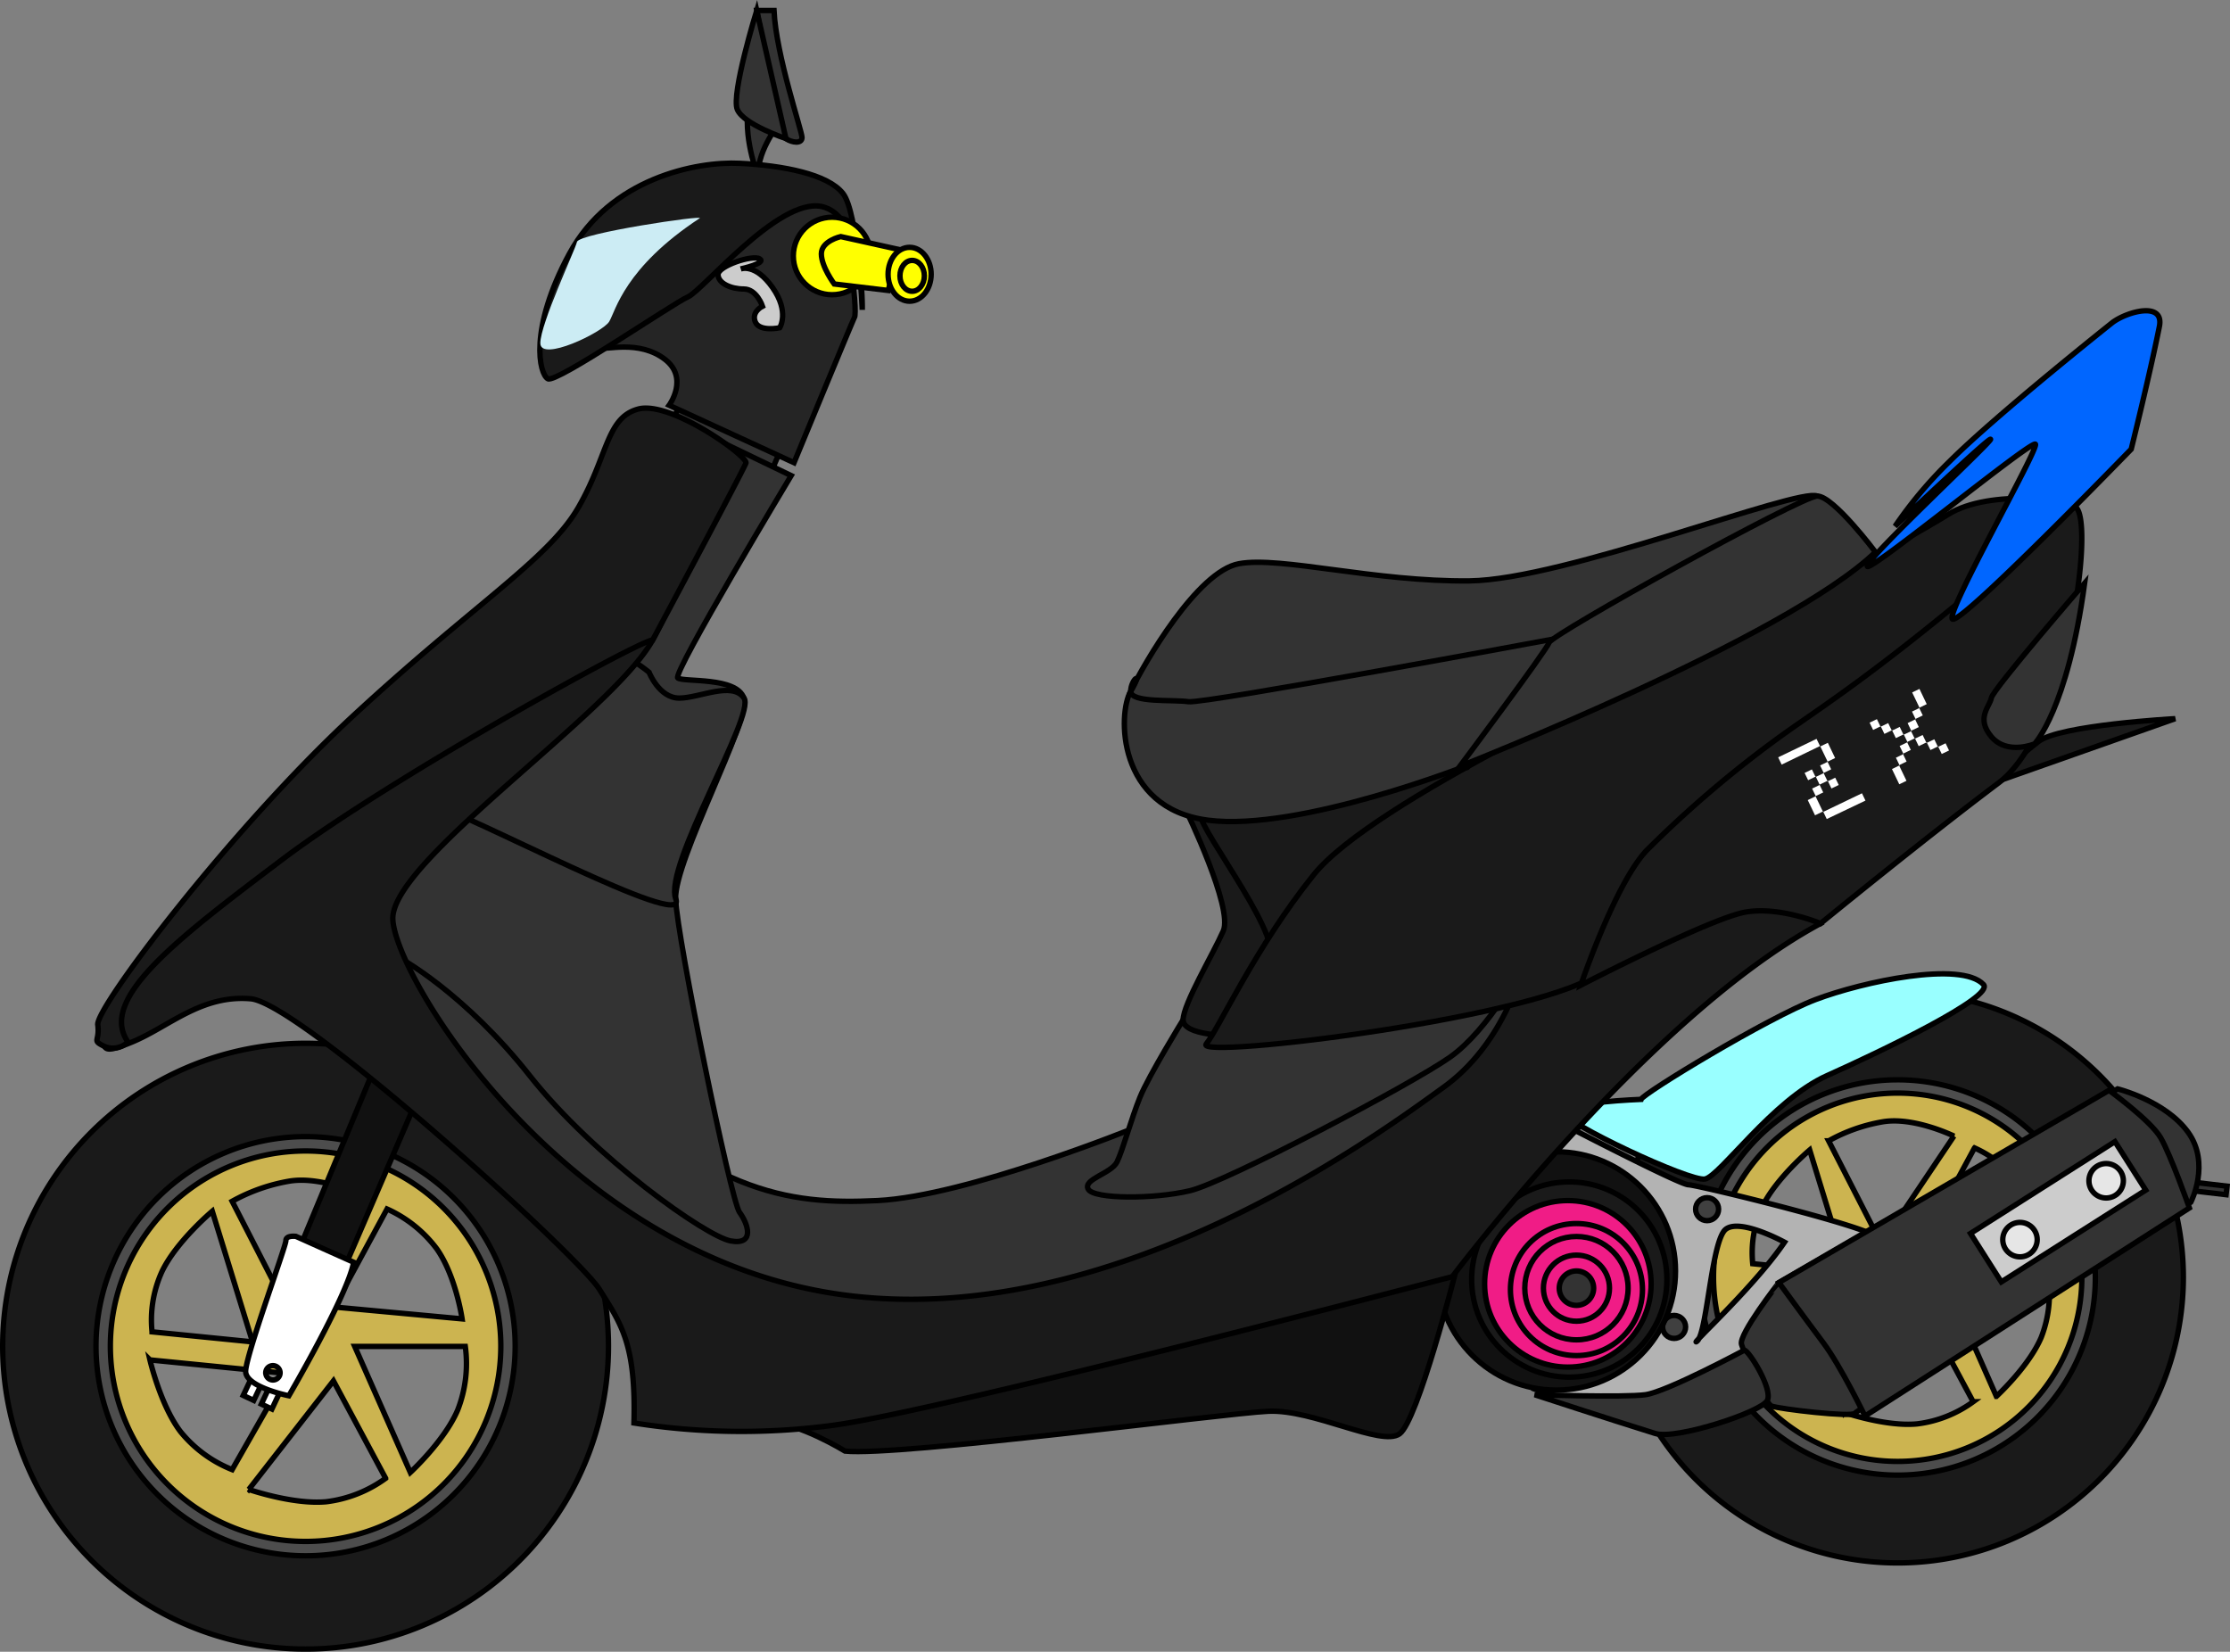 <svg xmlns="http://www.w3.org/2000/svg" viewBox="0 0 413.04 305.94"><rect x="0" y="0" width="413.04" height="305.94" fill="#808080" stroke="none"/><defs><style>.cls-1{fill:#1a1a1a;}.cls-1,.cls-10,.cls-11,.cls-13,.cls-14,.cls-15,.cls-17,.cls-2,.cls-3,.cls-4,.cls-5,.cls-6,.cls-7,.cls-8,.cls-9{stroke:#000;}.cls-2{fill:#4d4d4d;}.cls-3{fill:#ccb450;}.cls-4{fill:#9ff;}.cls-5{fill:#b3b3b3;}.cls-6{fill:#404040;}.cls-7{fill:#111;}.cls-8{fill:#f01c86;}.cls-9{fill:#333;}.cls-10,.cls-16{fill:#fff;}.cls-11{fill:#252525;}.cls-12{fill:#ccecf4;}.cls-13{fill:#ff0;}.cls-14{fill:#ccc;}.cls-15{fill:#06f;}.cls-17{fill:#e6e6e6;}</style></defs><title>zx_5</title><g id="レイヤー_2" data-name="レイヤー 2"><path class="cls-1" d="M298.58,236.57a52.91,52.91,0,1,0,52.91-52.91A52.91,52.91,0,0,0,298.58,236.57Zm21.57,0a31.35,31.35,0,1,1,31.35,31.35A31.35,31.35,0,0,1,320.14,236.57Z"/><path class="cls-2" d="M314.88,236.57A36.61,36.61,0,1,0,351.49,200,36.61,36.61,0,0,0,314.88,236.57Zm4.77,0a31.85,31.85,0,1,1,31.85,31.85A31.85,31.85,0,0,1,319.64,236.57Z"/><path class="cls-3" d="M317.38,236.57a34.11,34.11,0,1,0,34.11-34.11A34.1,34.1,0,0,0,317.38,236.57ZM335.19,213l7,22.82-17.55-1.76a20.4,20.4,0,0,1,1.76-10.53C328.92,218.27,335.19,213,335.19,213Zm26.72-2.58-13.43,20-9.78-19.11a31.32,31.32,0,0,1,10-3.53C354.49,206.79,361.91,210.42,361.91,210.42Zm16.92,21.39-22.37-2.08,9.26-17.12a22.24,22.24,0,0,1,8.7,7C377.77,224.35,378.82,231.81,378.82,231.81Zm-9.06,26.82-9.7-22,19.32,0a22.22,22.22,0,0,1-1.31,11.07C375.8,253.09,369.77,258.63,369.77,258.63Zm-28.21,3,14.79-19,9.12,17a22.23,22.23,0,0,1-10.37,4.1C349.29,264.29,341.55,261.6,341.55,261.6ZM324.29,239l23.94,2.37-9.53,16.8a22.22,22.22,0,0,1-9-6.58C326.15,246.94,324.29,239,324.29,239Z"/><path class="cls-4" d="M367.38,182.35c-4.16-4.42-22.34-.53-31.11,2.79s-32,17.42-32.31,18.48c0,0-14.23.53-14.36,2.39s23.4,12.9,26.19,12.37,12.5-14.63,22.6-19.15S369.51,184.61,367.38,182.35Z"/><path class="cls-5" d="M284,257.2c.8.26,13.83,4.52,16.75,4.79s23.4-8.24,26.06-13.56,20.21-17.55,20.74-19.15-33.24-9.84-34.83-9.84-23.13-11.17-23.13-11.17-16,14.63-14.62,20.21S283.22,256.94,284,257.2Zm30.72-9.35c1.59-3.3,2.46-18.2,4.91-20.16,2.66-2.13,10.9,2.39,10.9,2.39-4.49,6.63-13.44,15.31-15.81,17.77a1.57,1.57,0,0,1-.41.58C314,248.69,314.16,248.45,314.74,247.85Z"/><circle class="cls-6" cx="316.19" cy="223.96" r="2.13"/><circle class="cls-6" cx="310.08" cy="245.77" r="2.13"/><path class="cls-1" d="M368.21,145.34s5.42-4.94,9.36-8,25.32-4.23,25.32-4.23Z"/><circle class="cls-7" cx="288.27" cy="235.4" r="22.07"/><circle class="cls-1" cx="290.66" cy="236.99" r="18.08"/><circle class="cls-8" cx="290.4" cy="237.79" r="15.42"/><circle class="cls-8" cx="291.99" cy="238.85" r="12.23"/><circle class="cls-8" cx="291.99" cy="238.59" r="9.57"/><circle class="cls-8" cx="291.99" cy="238.59" r="6.12"/><circle class="cls-9" cx="291.99" cy="238.59" r="3.19"/><path class="cls-7" d="M269.59,235.66s-7,27.52-10.37,29.92-16-4.59-24.33-4.19-68.4,8.38-78.37,7.38c0,0-8.78-5.38-13.76-5.18S269.59,235.66,269.59,235.66Z"/><path class="cls-1" d="M.5,249.34a56.1,56.1,0,1,0,56.11-56.1A56.11,56.11,0,0,0,.5,249.34Zm22.87,0a33.24,33.24,0,1,1,33.24,33.24A33.23,33.23,0,0,1,23.37,249.34Z"/><path class="cls-2" d="M17.78,249.34a38.82,38.82,0,1,0,38.82-38.82A38.82,38.82,0,0,0,17.78,249.34Zm5.05,0a33.77,33.77,0,1,1,33.77,33.77A33.77,33.77,0,0,1,22.83,249.34Z"/><path class="cls-3" d="M20.44,249.34a36.16,36.16,0,1,0,36.17-36.16A36.16,36.16,0,0,0,20.44,249.34Zm18.88-25,7.45,24.2-18.61-1.86A21.64,21.64,0,0,1,30,235.51C32.67,229.93,39.32,224.34,39.32,224.34Zm28.33-2.73L53.4,242.77,43,222.5a33.26,33.26,0,0,1,10.64-3.74C59.78,217.76,67.65,221.61,67.65,221.61Zm17.94,22.67-23.72-2.2,9.82-18.15a23.57,23.57,0,0,1,9.22,7.39C84.46,236.38,85.59,244.28,85.59,244.28ZM76,272.72,65.7,249.38l20.48,0a23.57,23.57,0,0,1-1.39,11.74C82.38,266.85,76,272.72,76,272.72Zm-29.92,3.16,15.68-20.12,9.67,18.05a23.56,23.56,0,0,1-11,4.34C54.27,278.72,46.07,275.87,46.07,275.87Zm-18.3-24,25.38,2.52L43,272.2a23.54,23.54,0,0,1-9.54-7C29.73,260.33,27.77,251.87,27.77,251.87Z"/><polygon class="cls-7" points="77.41 203.23 58.27 247.63 49.76 244.97 69.97 196.31 77.41 203.23"/><rect class="cls-10" x="48.01" y="257.27" width="4.79" height="2.16" transform="translate(-204.82 193.96) rotate(-64.8)"/><rect class="cls-10" x="44.65" y="255.69" width="4.79" height="2.16" transform="translate(-205.21 189.6) rotate(-64.71)"/><path class="cls-10" d="M45.5,254c0,2.92,8,4.52,8,4.52s10.9-18.61,12-24.73L54.81,229s-1.86-.26-1.86.8S45.5,251.09,45.5,254Zm3.72.27a1.33,1.33,0,1,1,1.33,1.33A1.33,1.33,0,0,1,49.23,254.28Z"/><path class="cls-9" d="M282.16,178.72s-59,26.63-61.69,26.37-10.1,3.72-10.1,3.72S179,221.57,162.5,222.37s-31.91-1.06-58.5-28.18c0,0-25-25-30.58-20.74s23.13,47.33,35.63,53.18,59,22.6,73.66,18.35,73.12-23.67,83.23-34.3S282.16,178.72,282.16,178.72Z"/><path class="cls-9" d="M282.16,178.72s-39.88,12.54-43.87,12-17.82,0-19.14-1.86c0,0-6.38,10.37-8,14.36s-3.19,9.84-4.26,12-6.38,3.19-5.32,5.05,12.23,1.86,18.88.26,40.95-19.67,48.13-24.73S282.16,178.72,282.16,178.72Z"/><path class="cls-9" d="M143.36,1.94h-3.19s4.19,22.93,5.38,23.73,3,1,3-.2S143.75,10.31,143.36,1.94Z"/><path class="cls-9" d="M144.15,23.08s-4.39,5.58-3.59,10c0,0-2.79-6.78-2-12.76S144.15,23.08,144.15,23.08Z"/><path class="cls-9" d="M140.16,1.94s-4.79,15.55-3.59,18.35,9,5.38,9,5.38Z"/><rect class="cls-9" x="129.16" y="71" width="10.37" height="20.49" transform="translate(6.39 172.22) rotate(-66.58)"/><path class="cls-9" d="M125,77.72l21.54,10.37s-22.07,36.69-21,37.49,10.9-.27,12.23,3.72-12.9,30-12.63,37.23,10.24,55.84,11.83,58,2.92,6.11-1.6,5.32-25.26-15.42-37.22-30.58S74,177.17,72.89,176.9s-6.91-1.06-3.72-11.44S125,77.72,125,77.72Z"/><path class="cls-9" d="M120.22,124.52s1.86,4.78,5.59,4.78,9.84-3.19,12,0-15,31.11-12.63,37.23-38.69-16-45.33-17.55,27.12-27.12,30.58-28.45S120.22,124.52,120.22,124.52Z"/><path class="cls-11" d="M156.38,39.16s2.66,18.62,1.86,19.68c-.2.27-11.17,26.86-11.17,26.86L123.94,75.06s3.72-5.05-.79-8.51c-4.83-3.69-11-1.64-12-2.13-3.19-1.59,13.29-22.33,25-26.32S154.79,36.24,156.38,39.16Z"/><path class="cls-1" d="M159.71,57.38s.4-17.55-7.58-19.14S130.19,53.79,127.4,55s-24.33,16-25.92,15.16S97.89,61,105.46,47,129,29.86,137,30.25s16.35,2,19.14,5.59S159.71,57.38,159.71,57.38Z"/><path class="cls-12" d="M129.6,40.42c1-.66-22.34,2.79-22.73,4.38S100.08,60,100.08,63.56s11.56-2,12.76-4S115.64,49.6,129.6,40.42Z"/><circle class="cls-13" cx="154.12" cy="47.41" r="7.18"/><path class="cls-13" d="M166.49,46.21l-10.77-2.39s-3.59.8-3.59,3.19,2.39,5.59,2.39,5.59l10,1.2Z"/><ellipse class="cls-13" cx="168.48" cy="50.8" rx="3.99" ry="4.99"/><ellipse class="cls-13" cx="168.95" cy="51.09" rx="2.26" ry="2.86"/><path class="cls-14" d="M137.24,49.8s2.66-1.06,5.85,3.46,1.33,7.45,1.33,7.45-3.72.8-4.52-1.07,1.33-2.92,1.33-2.92-1.06-3.19-3.46-3.19S133,52.46,133,50.86s6.38-3.72,7.71-2.92S137.24,49.8,137.24,49.8Z"/><path class="cls-1" d="M131.39,89.29c-1.59-3.59-8.77-8.38-12-7.18s-6,6-13.56,14.76S69.17,130,59.59,139.54,18.12,185.81,18.91,189.8s-1.2,6,5.58,3.19,12.77-8.78,21.94-8,60.63,47.46,64.61,53.84,6.78,10,6.38,24.73a127.55,127.55,0,0,0,37.09.4C174.87,261.19,269,236.46,269,236.46s36.29-48.26,68.2-65.41c0,0-6-8.37-12.36-8s-42.68,15.64-42.68,15.64S279,193,267.4,201.36s-61.82,45.87-112.48,38.29S73.16,181,72.76,170.25s40.76-38.28,48.13-51.72C127.67,106.17,131.39,89.29,131.39,89.29Z"/><path class="cls-1" d="M120.89,118.54h0c-2.39,0-48.93,25.79-68.47,40.55S18.12,185,23.7,193a4,4,0,0,1-4.39.8c-2.39-1.2-.8-.8-1.2-4s24.73-36.3,47.06-57,36.3-29.12,41.88-38.69,5.19-16.75,11.17-18.35,20.34,8.77,19.94,10S120.89,118.54,120.89,118.54Z"/><path class="cls-1" d="M223.39,151l-3.72-.92s8.77,18.08,6.91,22.33-7.44,13.56-7.44,16.49,8.77,2.93,8.77,2.93l12.23-21Z"/><path class="cls-1" d="M280.83,139.14S228.71,153.9,223.39,151s12,18.75,12,25.4S280.83,139.14,280.83,139.14Z"/><path class="cls-1" d="M384,94.2c.46-1.64-15.42-3.72-23.13,1.06s-39.35,22.34-48.13,26.32-58.5,26.86-69.4,40.42-17.55,28.45-19.94,31.38,63.55-5.05,73.39-13.56,11.43-23.13,20.21-30.58S379.74,109.36,384,94.2Z"/><path class="cls-1" d="M383.2,94.2c5.83-5.12.8,40.42-13,50.79s-33,26.06-33,26.06-7.44-3.19-13.83-2.13-30.58,13.56-30.58,13.56,6.38-18.88,12.23-25a208.08,208.08,0,0,1,25-21.27C338.53,130.1,350.49,122.92,383.2,94.2Z"/><path class="cls-9" d="M386.12,108s-17,19.68-17.28,21.27-2.92,3.72,0,7.18,8,1.33,8,1.33S382.93,131.43,386.12,108Z"/><path class="cls-15" d="M361.63,114.66c1.45,1.2,33.11-31.46,33.11-31.46s3.4-13.63,5.21-22.67c1-4.79-5.95-2.82-8.65-.82,0,0-21.53,17.1-30.21,25.76a77.78,77.78,0,0,0-10.09,12s17.53-16.6,17.69-16.1-22.91,22-22.83,23.5S376.38,81.35,377,82.28,360.29,113.56,361.63,114.66Z"/><path class="cls-9" d="M336.6,91.88c2.08.92-43.47,23.93-47.46,27.52s-17.35,22.73-17.35,22.73-41.48,11.77-49.86,9.37S207,133,209.43,128s12.3-22.2,20.08-23.6,25.13,3.39,42.68,3.19S333,90.28,336.6,91.88Z"/><path class="cls-9" d="M287.54,118.4s-64.62,12-67.41,11.57-10.7.27-10.7-1.93,2.39-4,0,0-2.66,21.67,14.29,23.87,48.66-10.37,48.66-10.37Z"/><path class="cls-9" d="M347.37,102.25s-7.78-10.37-10.77-10.37S287.54,117.4,286.94,119s-16.55,22.93-16.55,22.93S330.82,118.2,347.37,102.25Z"/><path class="cls-16" d="M338.35,151.7l-.68-1.41-1.49.72-1.35-2.82,1.49-.72-.68-1.41,1.41-.68-.74-1.55-1.41.68-.65-1.35,1.35-.65.68,1.41,1.52-.73-.68-1.41,1.41-.68-1.41-2.93L330,141.62l-.65-1.35,7.11-3.42.68,1.41,1.41-.68,1.35,2.82-1.41.68.68,1.41-1.41.68.75,1.55,1.41-.68.65,1.35-1.35.65-.69-1.44-1.52.73.69,1.44-1.44.69,1.41,2.93,7.2-3.46.65,1.35Z"/><path class="cls-16" d="M351.78,145.26l-1.35-2.82,1.41-.68-.68-1.42,1.41-.68-.72-1.49,1.46-.7-.7-1.46-1.46.7-.71-1.46-1.41.68-.68-1.41-1.41.68-.65-1.35,1.35-.65.68,1.41,1.41-.68.68,1.41,1.46-.7.7,1.46,1.46-.7-.7-1.47,1.49-.72-.68-1.41,1.41-.68-1.38-2.87,1.35-.65,1.35,2.82-1.41.68.68,1.41-1.44.69.7,1.47-1.46.7.71,1.46,1.46-.7.72,1.49,1.44-.69.68,1.42,1.41-.68L361,139l-1.35.65-.68-1.41-1.41.68-.69-1.44-1.49.72-.7-1.46-1.46.7.7,1.46-1.47.71.69,1.44-1.41.68,1.39,2.89Z"/><rect class="cls-9" x="407.91" y="216.32" width="1.59" height="7.41" transform="translate(142.72 600.44) rotate(-83.33)"/><path class="cls-9" d="M392.22,201.68l-62.75,35.9S322,247.15,322.56,249s4.25,10.9,5.58,11.43,14.89,2.13,15.42,1.33,62.22-39.09,62.22-39.09,3.72-7.18-.53-13S392.22,201.68,392.22,201.68Z"/><path class="cls-9" d="M323.09,250.08c.8,0,5.32,7.18,4.25,9.31s-16.86,7.32-20.74,6.12c-7.71-2.39-22.34-7.18-22.34-7.18s16.49.53,20.47,0S323.09,250.08,323.09,250.08Z"/><path class="cls-9" d="M390.63,201.95s7.71,5.58,9.57,8.78,5.32,13,5.32,13l-60.09,38.55s-4.52-9.31-7.71-13.56-8.24-11.17-8.24-11.17Z"/><rect class="cls-14" x="365.35" y="219.13" width="31.7" height="10.64" transform="translate(-60.91 239.5) rotate(-32.44)"/><circle class="cls-17" cx="390.1" cy="218.7" r="3.19"/><circle class="cls-17" cx="374.14" cy="229.6" r="3.19"/></g></svg>